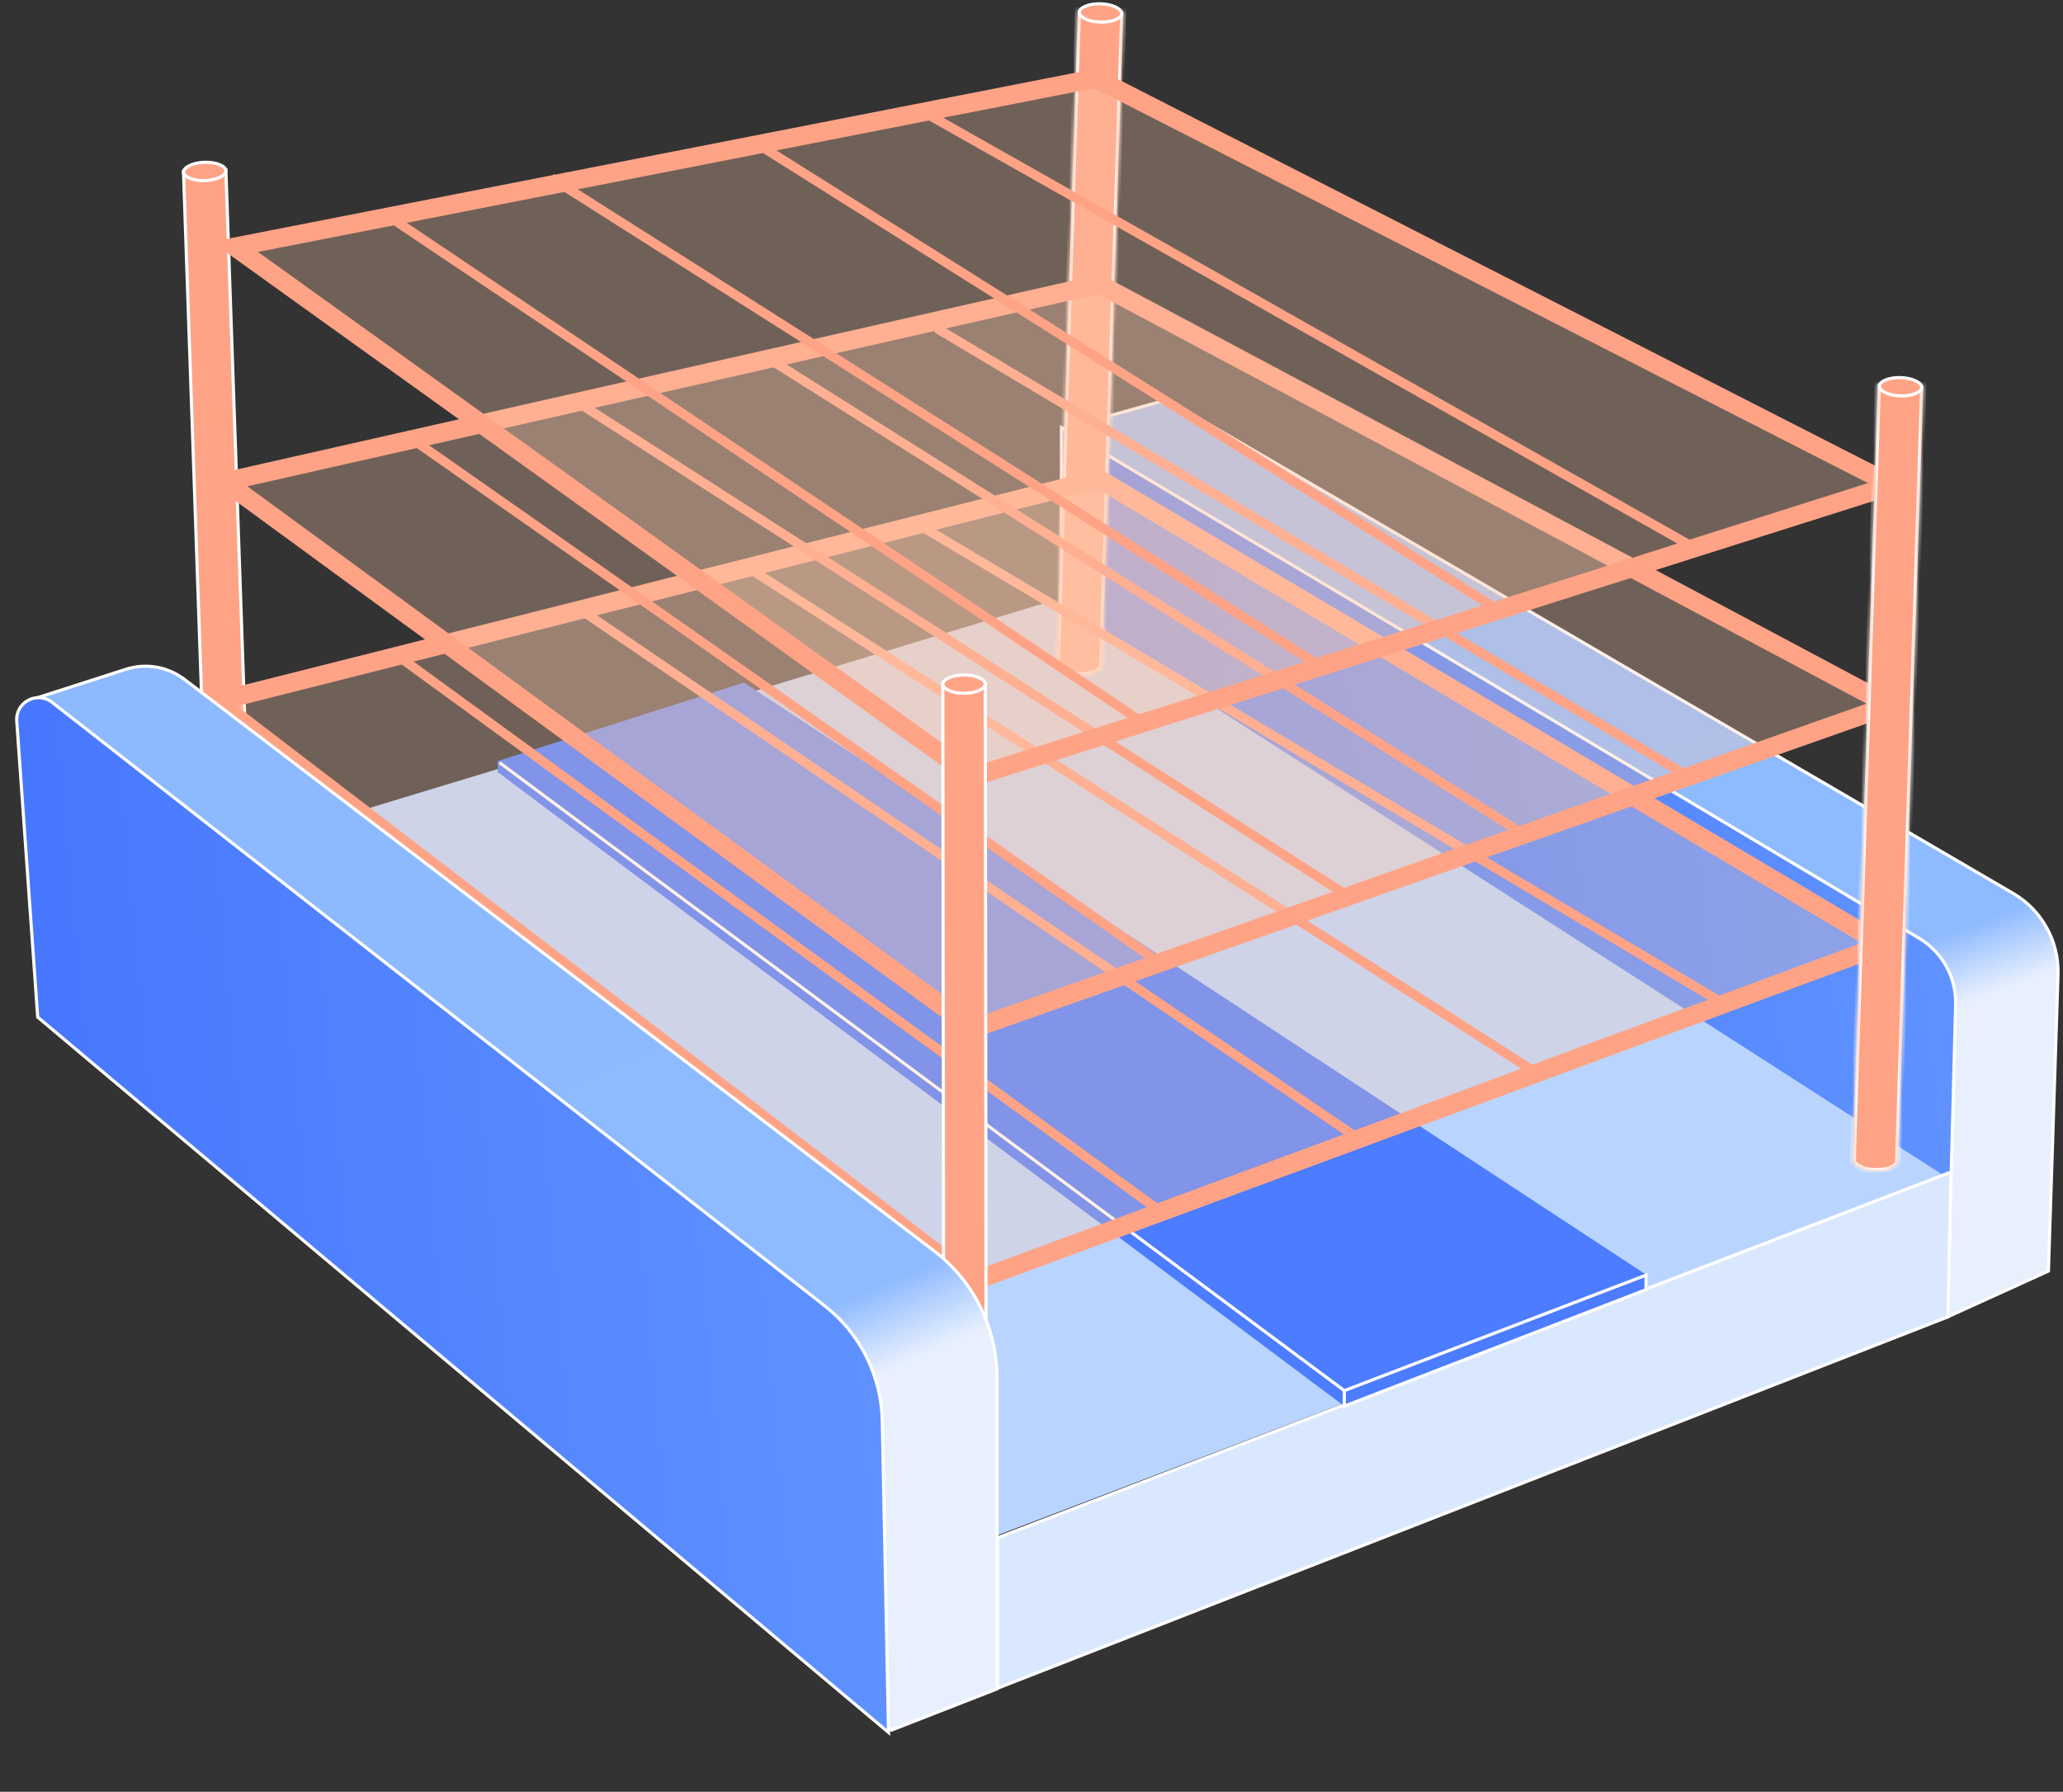 <svg width="495" height="430" viewBox="0 0 495 430" fill="none" xmlns="http://www.w3.org/2000/svg">
<rect x="0" y="0" width="495" height="430" fill="#333333" stroke="none"/>
<g clip-path="url(#clip0_238_32953)">
<path d="M493.803 233.88L491.506 305.031L467.035 316.162L257.096 177.326L254.839 102.936L280.022 95.943L483.026 214.392C489.924 218.417 494.061 225.898 493.803 233.88Z" fill="url(#paint0_linear_238_32953)"/>
<path d="M254.839 102.936L280.022 95.943L483.026 214.392C489.924 218.417 494.061 225.898 493.803 233.88L491.506 305.031L467.035 316.162M254.839 102.936L455.967 226.969C462.321 230.887 466.222 237.791 466.299 245.256L467.035 316.162M254.839 102.936L257.096 177.326L467.035 316.162" stroke="white" stroke-width="0.75"/>
<path d="M460.455 225.158L254.675 102.626V179.803L467.302 314.947L469.24 241.096C469.411 234.585 466.051 228.49 460.455 225.158Z" fill="url(#paint1_linear_238_32953)" stroke="white" stroke-width="0.75"/>
<path d="M251.953 144.323L466.129 281.937L238.462 368.775L44.418 207.33L251.953 144.323Z" fill="#B9D5FF"/>
<path d="M467.393 316.031L239.319 405.166V369.056L468.122 281.275L467.393 316.031Z" fill="#DAE8FF" stroke="white" stroke-width="0.75"/>
<path d="M178.5 163.8L395.23 306.068V309.408L322.648 337.523L119.419 185.279V182.644L178.5 163.8Z" fill="#4C7CFF"/>
<path d="M322.559 333.735L394.95 306.014V309.501L322.559 337.453V333.735ZM322.559 333.735L119.854 183.017" stroke="white" stroke-width="0.75"/>
<rect x="44.025" y="41.156" width="10.18" height="205.122" transform="rotate(-1.976 44.025 41.156)" fill="#FFA386" stroke="white" stroke-width="0.75"/>
<path d="M54.205 40.965C54.221 41.446 53.813 42.01 52.871 42.494C51.958 42.963 50.659 43.289 49.194 43.34C47.728 43.39 46.41 43.155 45.467 42.749C44.494 42.331 44.047 41.797 44.031 41.316C44.014 40.836 44.423 40.272 45.364 39.788C46.278 39.319 47.576 38.993 49.042 38.942C50.508 38.892 51.826 39.127 52.769 39.532C53.742 39.95 54.188 40.485 54.205 40.965Z" fill="#FFA386" stroke="white" stroke-width="0.75"/>
<mask id="path-10-inside-1_238_32953" fill="white">
<path fill-rule="evenodd" clip-rule="evenodd" d="M269.544 2.753L258.62 2.399L253.541 159.029C253.516 159.123 253.501 159.22 253.498 159.317C253.451 160.739 255.87 161.971 258.899 162.069C261.928 162.167 264.421 161.095 264.467 159.673C264.469 159.618 264.467 159.564 264.461 159.509L269.544 2.753Z"/>
</mask>
<path fill-rule="evenodd" clip-rule="evenodd" d="M269.544 2.753L258.62 2.399L253.541 159.029C253.516 159.123 253.501 159.22 253.498 159.317C253.451 160.739 255.87 161.971 258.899 162.069C261.928 162.167 264.421 161.095 264.467 159.673C264.469 159.618 264.467 159.564 264.461 159.509L269.544 2.753Z" fill="#FFA386"/>
<path d="M258.62 2.399L258.645 1.649L257.895 1.625L257.871 2.375L258.62 2.399ZM269.544 2.753L270.294 2.777L270.318 2.028L269.569 2.004L269.544 2.753ZM253.541 159.029L254.265 159.227L254.288 159.141L254.291 159.053L253.541 159.029ZM264.461 159.509L263.712 159.485L263.71 159.535L263.715 159.584L264.461 159.509ZM258.596 3.149L269.52 3.503L269.569 2.004L258.645 1.649L258.596 3.149ZM254.291 159.053L259.37 2.423L257.871 2.375L252.792 159.005L254.291 159.053ZM254.247 159.342C254.248 159.304 254.254 159.266 254.265 159.227L252.818 158.831C252.777 158.981 252.753 159.135 252.748 159.293L254.247 159.342ZM258.923 161.319C257.493 161.273 256.244 160.959 255.385 160.521C254.468 160.054 254.239 159.59 254.247 159.342L252.748 159.293C252.71 160.466 253.667 161.329 254.705 161.858C255.8 162.416 257.275 162.767 258.875 162.819L258.923 161.319ZM263.717 159.649C263.709 159.898 263.451 160.345 262.505 160.752C261.62 161.133 260.353 161.366 258.923 161.319L258.875 162.819C260.474 162.87 261.968 162.616 263.098 162.13C264.167 161.67 265.179 160.87 265.217 159.697L263.717 159.649ZM263.715 159.584C263.717 159.606 263.718 159.627 263.717 159.649L265.217 159.697C265.219 159.609 265.216 159.521 265.208 159.434L263.715 159.584ZM268.795 2.729L263.712 159.485L265.211 159.534L270.294 2.777L268.795 2.729Z" fill="white" mask="url(#path-10-inside-1_238_32953)"/>
<path d="M269.137 3.271C269.121 3.752 268.676 4.287 267.704 4.707C266.762 5.115 265.444 5.353 263.978 5.305C262.513 5.258 261.213 4.935 260.299 4.467C259.356 3.985 258.947 3.422 258.962 2.942C258.978 2.461 259.423 1.926 260.395 1.506C261.337 1.098 262.655 0.86 264.121 0.908C265.587 0.955 266.886 1.278 267.8 1.746C268.743 2.228 269.152 2.791 269.137 3.271Z" fill="#FFA386" stroke="white" stroke-width="0.75"/>
<path d="M263.709 114.952L451.825 226.773L233.501 307.522L51.819 168.41L263.709 114.952Z" fill="#FFCCAF" fill-opacity="0.3" stroke="#FFA386" stroke-width="4.5"/>
<path d="M96.507 158.166L277.879 290.31" stroke="#FFA386" stroke-width="2.25"/>
<path d="M140.538 147.175L326.096 273.364" stroke="#FFA386" stroke-width="2.25"/>
<path d="M179.987 136.558L368.794 257.572" stroke="#FFA386" stroke-width="2.25"/>
<path d="M221.461 126.547L412.997 240.536" stroke="#FFA386" stroke-width="2.25"/>
<path d="M263.749 68.199L453.444 169.286L233.474 246.837L54.027 115.607L263.749 68.199Z" fill="#FFCCAF" fill-opacity="0.3" stroke="#FFA386" stroke-width="4.5"/>
<path d="M97.234 104.209L278.608 231.314" stroke="#FFA386" stroke-width="2.25"/>
<path d="M136.923 95.479L323.729 215.218" stroke="#FFA386" stroke-width="2.25"/>
<path d="M185.046 86.461L365.947 200.442" stroke="#FFA386" stroke-width="2.25"/>
<path d="M224.765 78.787L404.023 185.695" stroke="#FFA386" stroke-width="2.25"/>
<path d="M262.903 18.794L454.097 116.419L233.481 186.415L56.353 59.254L262.903 18.794Z" fill="#FFCCAF" fill-opacity="0.3" stroke="#FFA386" stroke-width="4.5"/>
<path d="M92.573 51.447L274.113 173.327" stroke="#FFA386" stroke-width="2.25"/>
<path d="M132.262 42.716L317.365 160.17" stroke="#FFA386" stroke-width="2.25"/>
<path d="M180.385 33.699L359.845 146.591" stroke="#FFA386" stroke-width="2.25"/>
<path d="M220.104 26.024L406.717 131.55" stroke="#FFA386" stroke-width="2.25"/>
<rect x="226.226" y="164.022" width="10.18" height="205.122" transform="rotate(-0.07 226.226 164.022)" fill="#FFA386" stroke="white" stroke-width="0.75"/>
<path d="M236.406 164.17C236.406 164.651 235.979 165.201 235.022 165.653C234.094 166.092 232.785 166.374 231.318 166.376C229.852 166.378 228.542 166.099 227.613 165.662C226.655 165.212 226.226 164.663 226.226 164.182C226.225 163.702 226.652 163.152 227.609 162.699C228.538 162.26 229.847 161.978 231.313 161.976C232.78 161.974 234.089 162.254 235.018 162.69C235.977 163.14 236.405 163.689 236.406 164.17Z" fill="#FFA386" stroke="white" stroke-width="0.75"/>
<mask id="path-30-inside-2_238_32953" fill="white">
<path fill-rule="evenodd" clip-rule="evenodd" d="M461.49 92.458L450.565 92.103L444.533 278.148L444.533 278.148C444.522 278.208 444.515 278.27 444.513 278.332C444.467 279.753 446.885 280.985 449.914 281.083C452.943 281.181 455.436 280.109 455.482 278.687C455.485 278.594 455.478 278.501 455.46 278.409L461.49 92.458Z"/>
</mask>
<path fill-rule="evenodd" clip-rule="evenodd" d="M461.49 92.458L450.565 92.103L444.533 278.148L444.533 278.148C444.522 278.208 444.515 278.27 444.513 278.332C444.467 279.753 446.885 280.985 449.914 281.083C452.943 281.181 455.436 280.109 455.482 278.687C455.485 278.594 455.478 278.501 455.46 278.409L461.49 92.458Z" fill="#FFA386"/>
<path d="M450.565 92.103L450.59 91.354L449.84 91.329L449.816 92.079L450.565 92.103ZM461.49 92.458L462.239 92.482L462.264 91.732L461.514 91.708L461.49 92.458ZM444.533 278.148L443.783 278.123L443.759 278.873L444.508 278.897L444.533 278.148ZM444.533 278.148L445.27 278.284L445.428 277.426L444.557 277.398L444.533 278.148ZM455.46 278.409L454.71 278.384L454.708 278.469L454.724 278.552L455.46 278.409ZM450.541 92.853L461.465 93.207L461.514 91.708L450.59 91.354L450.541 92.853ZM445.282 278.172L451.315 92.128L449.816 92.079L443.783 278.123L445.282 278.172ZM444.557 277.398L444.557 277.398L444.508 278.897L444.509 278.897L444.557 277.398ZM445.263 278.356C445.263 278.332 445.266 278.308 445.27 278.284L443.795 278.012C443.777 278.109 443.767 278.208 443.763 278.307L445.263 278.356ZM449.939 280.334C448.509 280.287 447.26 279.973 446.401 279.535C445.483 279.068 445.255 278.605 445.263 278.356L443.763 278.307C443.725 279.48 444.683 280.344 445.72 280.872C446.816 281.43 448.291 281.781 449.89 281.833L449.939 280.334ZM454.733 278.663C454.725 278.912 454.467 279.359 453.521 279.766C452.635 280.147 451.368 280.38 449.939 280.334L449.89 281.833C451.489 281.885 452.984 281.63 454.113 281.144C455.183 280.684 456.194 279.884 456.232 278.712L454.733 278.663ZM454.724 278.552C454.731 278.59 454.734 278.627 454.733 278.663L456.232 278.712C456.237 278.56 456.224 278.411 456.196 278.265L454.724 278.552ZM460.74 92.433L454.71 278.384L456.209 278.433L462.239 92.482L460.74 92.433Z" fill="white" mask="url(#path-30-inside-2_238_32953)"/>
<path d="M461.098 92.981C461.082 93.462 460.637 93.997 459.665 94.417C458.723 94.824 457.405 95.063 455.939 95.015C454.473 94.968 453.174 94.644 452.26 94.177C451.317 93.695 450.908 93.132 450.923 92.651C450.939 92.171 451.384 91.635 452.356 91.215C453.298 90.808 454.616 90.57 456.082 90.617C457.547 90.665 458.847 90.988 459.761 91.456C460.704 91.938 461.113 92.501 461.098 92.981Z" fill="#FFA386" stroke="white" stroke-width="0.75"/>
<path d="M30.212 160.621L7.444 167.934L14.593 245.673L213.92 415.197L239.223 405.317V330.65C239.223 318.718 233.654 307.469 224.166 300.234L44.237 163.033C40.238 159.983 35 159.082 30.212 160.621Z" fill="url(#paint2_linear_238_32953)" stroke="white" stroke-width="0.75"/>
<path d="M213.198 415.765L9.045 244.097L4.019 173.051C3.698 168.514 8.904 165.743 12.488 168.543L197.865 313.364C206.398 320.03 211.478 330.183 211.695 341.01L213.198 415.765Z" fill="url(#paint3_linear_238_32953)" stroke="white" stroke-width="0.75"/>
</g>
<defs>
<linearGradient id="paint0_linear_238_32953" x1="282.501" y1="152.78" x2="344.213" y2="324.62" gradientUnits="userSpaceOnUse">
<stop stop-color="#8DB9FF"/>
<stop offset="0.709" stop-color="#8EBAFF"/>
<stop offset="0.803" stop-color="#E8F0FE"/>
</linearGradient>
<linearGradient id="paint1_linear_238_32953" x1="233.39" y1="173.506" x2="603.858" y2="131.595" gradientUnits="userSpaceOnUse">
<stop stop-color="#4473FF"/>
<stop offset="1" stop-color="#71A7FF"/>
</linearGradient>
<linearGradient id="paint2_linear_238_32953" x1="34.228" y1="224.504" x2="116.781" y2="415.197" gradientUnits="userSpaceOnUse">
<stop stop-color="#8DB9FF"/>
<stop offset="0.709" stop-color="#8EBAFF"/>
<stop offset="0.803" stop-color="#E8F0FE"/>
</linearGradient>
<linearGradient id="paint3_linear_238_32953" x1="-17.621" y1="246.233" x2="346.059" y2="212.679" gradientUnits="userSpaceOnUse">
<stop stop-color="#4473FF"/>
<stop offset="1" stop-color="#71A7FF"/>
</linearGradient>
<clipPath id="clip0_238_32953">
<rect width="494" height="430" fill="white" transform="translate(0.333)"/>
</clipPath>
</defs>
</svg>
